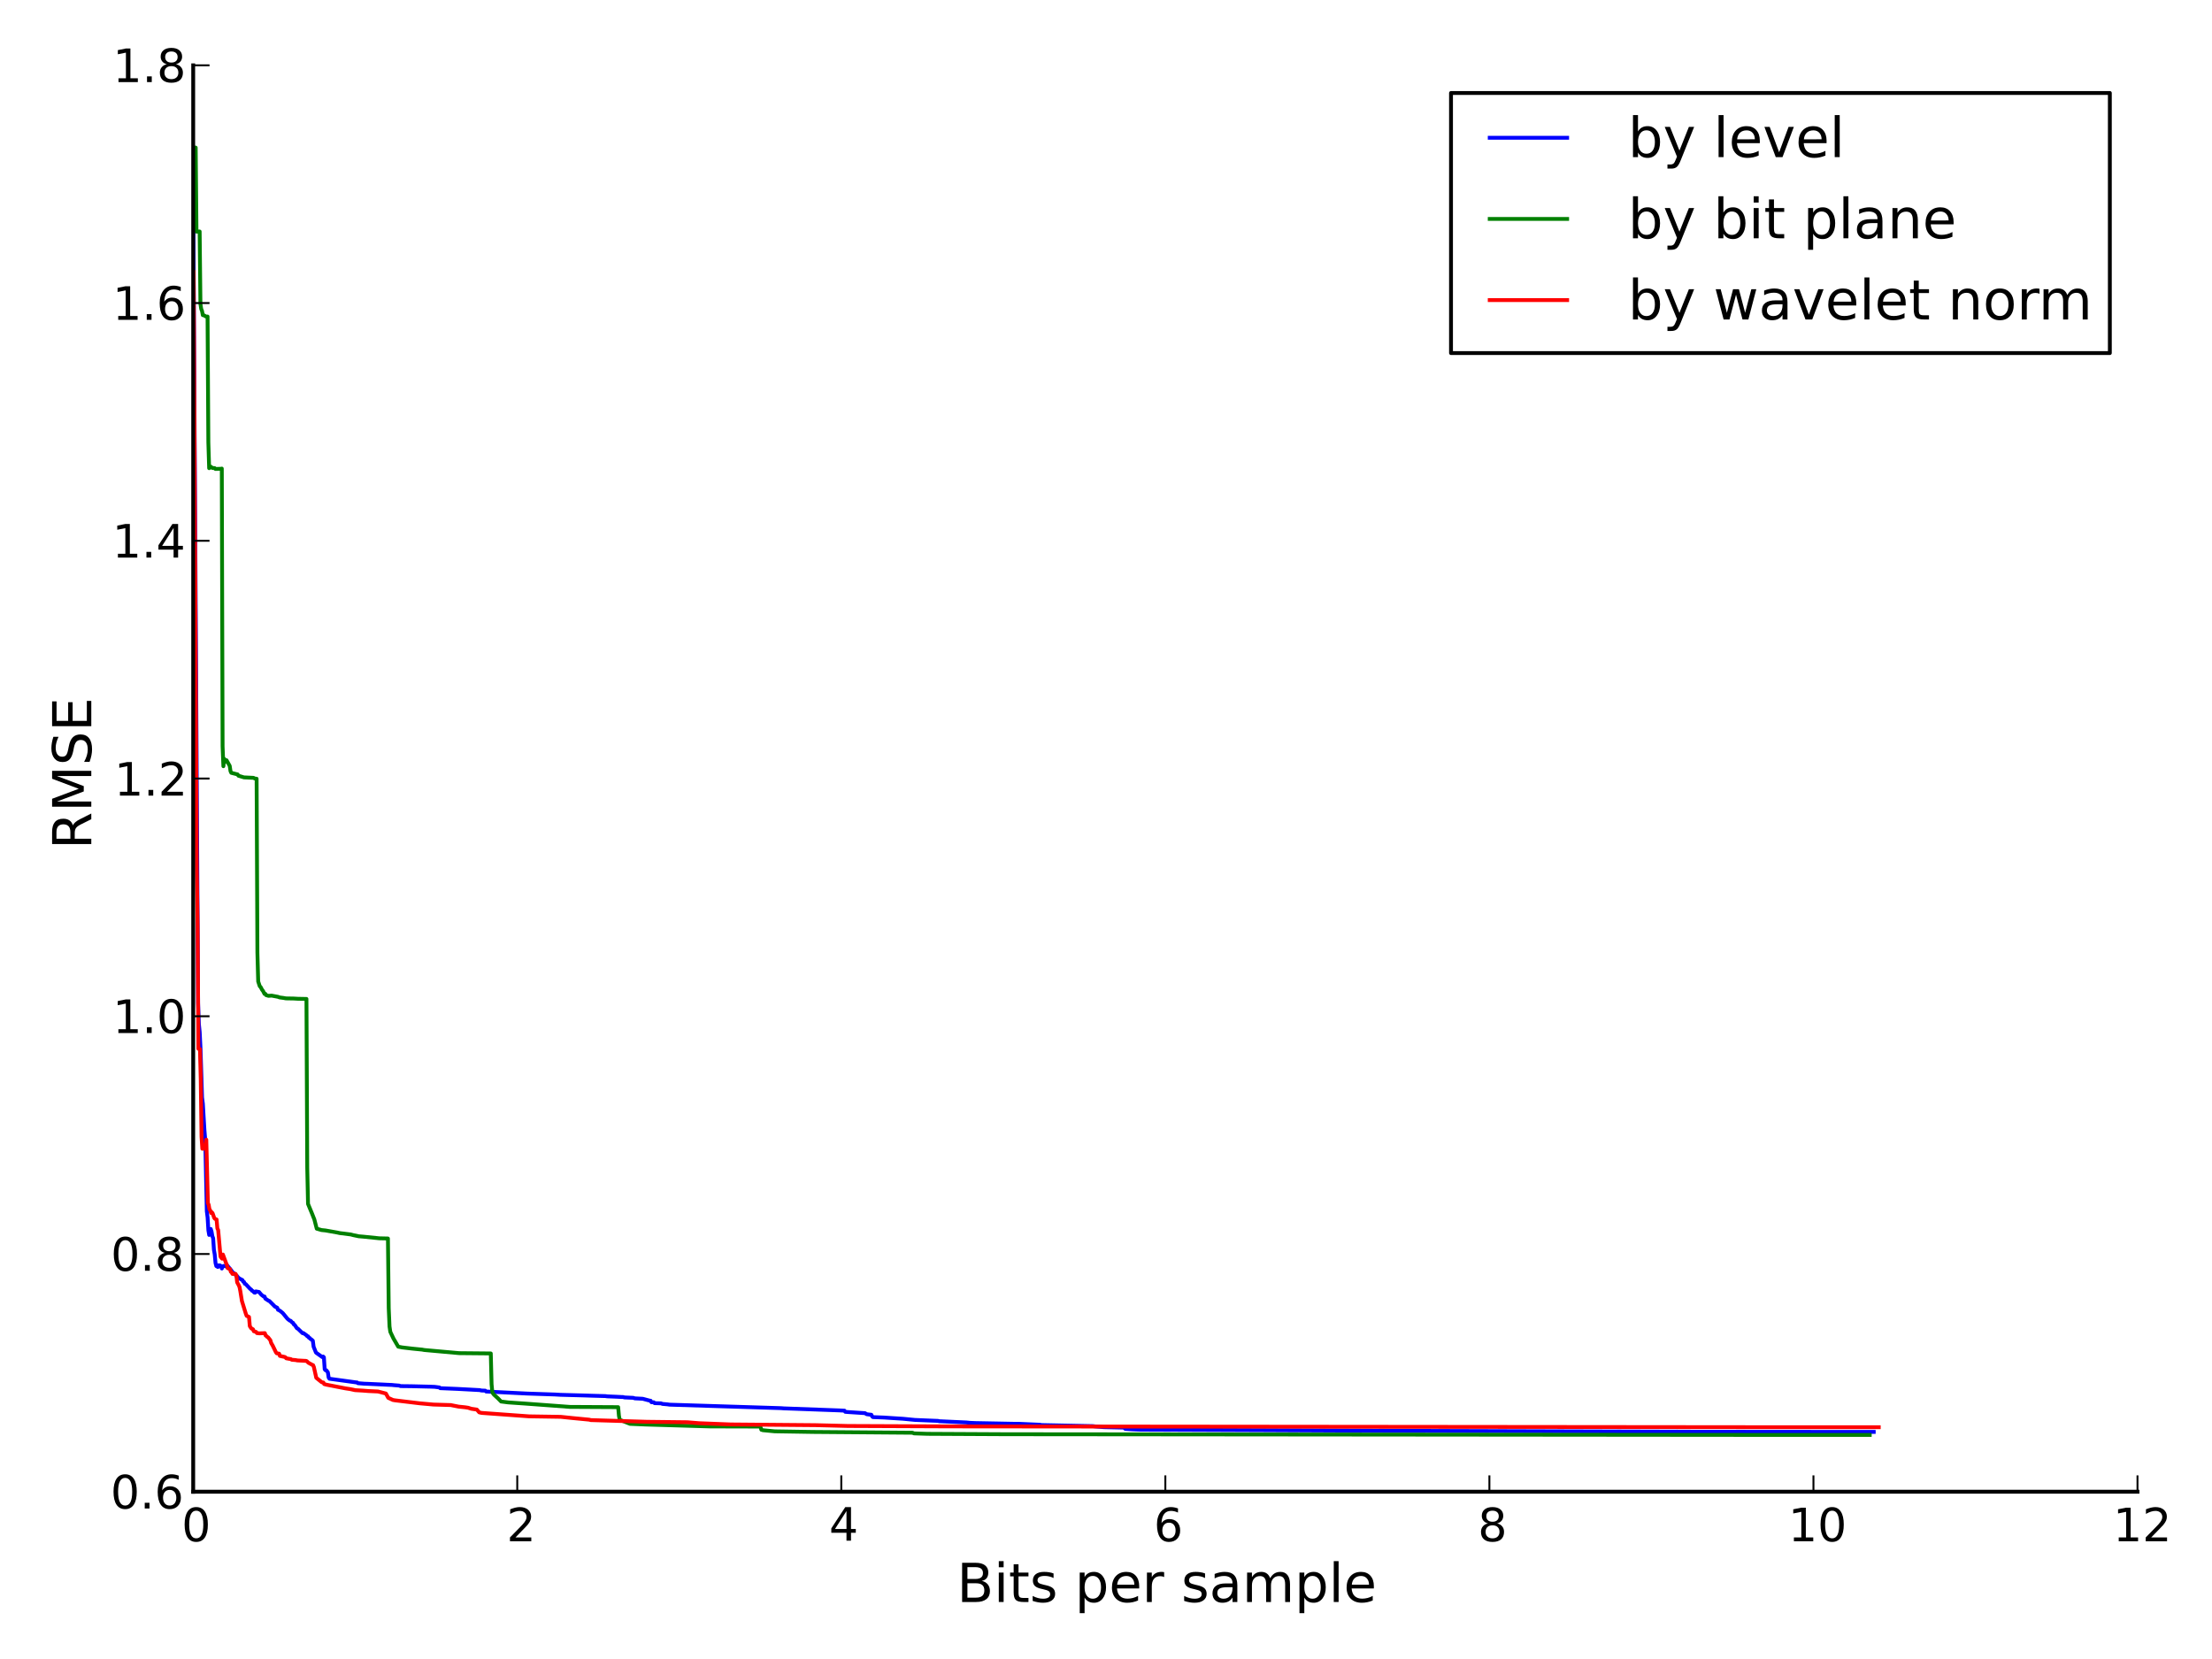 <?xml version="1.0" encoding="utf-8" standalone="no"?>
<!DOCTYPE svg PUBLIC "-//W3C//DTD SVG 1.1//EN"
  "http://www.w3.org/Graphics/SVG/1.1/DTD/svg11.dtd">
<!-- Created with matplotlib (http://matplotlib.org/) -->
<svg height="432pt" version="1.1" viewBox="0 0 576 432" width="576pt" xmlns="http://www.w3.org/2000/svg" xmlns:xlink="http://www.w3.org/1999/xlink">
 <defs>
  <style type="text/css">
*{stroke-linecap:square;stroke-linejoin:round;}
  </style>
 </defs>
 <g id="figure_1">
  <g id="patch_1">
   <path d="
M0 432
L576 432
L576 0
L0 0
z
" style="fill:#ffffff;"/>
  </g>
  <g id="axes_1">
   <g id="patch_2">
    <path d="
M50.31 388.44
L556.599 388.44
L556.599 17.01
L50.31 17.01
z
" style="fill:#ffffff;"/>
   </g>
   <g id="line2d_1">
    <path clip-path="url(#p54d7579f98)" d="
M50.351 60.603
L50.969 158.946
L51.587 261.303
L51.793 266.721
L51.999 268.753
L52.205 272.896
L52.617 285.778
L52.823 287.411
L53.235 294.324
L53.441 296.747
L53.853 315.412
L54.059 317.023
L54.265 320.382
L54.471 321.577
L54.883 320.025
L55.089 320.701
L55.295 321.894
L55.501 322.431
L55.708 325.473
L55.913 326.631
L56.12 328.873
L56.325 329.676
L56.737 329.921
L56.944 329.479
L57.355 329.534
L57.562 329.748
L57.768 330.314
L57.974 329.754
L58.386 329.623
L58.798 329.765
L59.21 329.574
L60.034 330.559
L60.652 331.404
L60.858 331.49
L61.064 331.725
L61.27 331.765
L61.476 332.204
L61.682 332.237
L62.094 332.736
L62.506 333.005
L63.124 333.323
L63.33 333.731
L63.536 333.815
L63.742 334.277
L63.948 334.342
L65.184 335.671
L65.39 335.761
L65.596 336.084
L65.802 336.152
L66.214 336.578
L66.42 336.618
L66.626 336.281
L67.45 336.429
L68.068 337.154
L68.686 337.623
L68.892 337.616
L69.098 338.161
L69.922 338.704
L70.128 338.764
L71.158 339.789
L71.57 340.218
L72.188 340.536
L72.394 341.077
L72.6 341.139
L73.012 341.405
L73.63 341.92
L74.866 343.416
L75.484 343.907
L75.69 343.936
L76.102 344.397
L76.308 344.465
L76.514 344.888
L76.721 344.996
L77.338 345.886
L77.544 345.96
L78.781 347.157
L78.987 347.12
L79.811 347.704
L80.017 347.961
L80.223 347.98
L80.429 348.33
L80.635 348.394
L80.841 348.671
L81.047 348.748
L81.459 349.129
L81.665 350.697
L82.283 352.213
L83.931 353.389
L84.137 353.23
L84.343 353.443
L84.549 356.556
L84.755 356.801
L84.961 356.806
L85.373 357.336
L85.579 358.71
L85.785 359.022
L92.789 359.982
L92.995 359.99
L93.201 360.178
L94.849 360.311
L95.674 360.339
L99.793 360.531
L100.617 360.575
L102.06 360.638
L102.678 360.703
L103.914 360.798
L104.326 360.939
L107.21 360.97
L111.948 361.083
L113.184 361.13
L114.42 361.291
L114.626 361.48
L119.159 361.67
L124.927 361.981
L125.339 362.086
L126.369 362.12
L126.575 362.345
L137.287 362.881
L144.498 363.124
L145.94 363.208
L152.12 363.376
L154.18 363.444
L157.682 363.542
L158.094 363.607
L160.566 363.712
L161.803 363.775
L162.214 363.782
L162.627 363.888
L164.893 363.992
L165.305 364.131
L167.365 364.238
L168.807 364.622
L169.219 364.73
L169.425 364.745
L169.631 365.137
L170.249 365.146
L170.455 365.379
L171.691 365.418
L172.103 365.426
L172.515 365.576
L173.751 365.684
L174.369 365.773
L203.417 366.682
L204.034 366.733
L218.455 367.264
L219.691 367.325
L219.897 367.327
L220.103 367.634
L220.721 367.688
L225.253 367.984
L225.665 368.253
L226.284 368.338
L226.902 368.397
L227.108 368.85
L227.313 369.013
L230.198 369.124
L232.67 369.287
L235.142 369.443
L238.232 369.745
L241.322 369.877
L244.206 369.992
L244.618 370.082
L251.622 370.405
L252.653 370.506
L254.095 370.561
L260.481 370.681
L264.189 370.753
L265.425 370.759
L270.782 370.997
L271.194 371.086
L284.584 371.362
L285.202 371.436
L287.468 371.63
L292.618 371.746
L293.031 372.079
L294.679 372.192
L296.945 372.285
L329.906 372.421
L361.014 372.576
L368.636 372.592
L436.413 372.802
L440.946 372.822
L487.917 372.865
L487.917 372.865" style="fill:none;stroke:#0000ff;"/>
   </g>
   <g id="line2d_2">
    <path clip-path="url(#p54d7579f98)" d="
M50.341 38.962
L50.547 38.429
L50.959 38.429
L51.165 60.325
L51.783 60.282
L51.989 60.282
L52.195 79.159
L52.401 80.469
L52.607 80.973
L52.813 82.063
L53.019 82.063
L53.637 82.425
L54.049 82.425
L54.255 115.182
L54.461 121.911
L54.873 121.518
L55.285 121.852
L55.903 121.899
L56.109 122.115
L57.551 122.069
L57.757 122.016
L57.963 194.362
L58.169 199.518
L58.375 197.587
L58.581 197.872
L58.787 198.367
L58.993 197.965
L59.817 199.438
L60.023 200.797
L60.229 201.242
L61.877 201.66
L62.084 201.995
L63.526 202.428
L65.998 202.545
L66.41 202.747
L66.822 202.775
L67.028 248.055
L67.234 255.573
L67.646 256.836
L67.852 256.997
L68.264 257.771
L68.47 258.009
L68.882 258.811
L69.088 258.786
L69.294 259.13
L69.912 259.315
L70.736 259.26
L72.384 259.569
L72.796 259.727
L73.826 259.863
L74.444 259.978
L76.504 260.015
L77.534 260.077
L79.8 260.12
L80.006 304.129
L80.212 313.502
L81.242 315.986
L81.86 317.555
L82.478 319.947
L83.715 320.303
L84.745 320.406
L87.835 320.953
L88.453 321.09
L91.337 321.452
L91.955 321.619
L93.397 321.923
L94.633 322.025
L98.753 322.449
L101.019 322.501
L101.225 340.655
L101.431 345.41
L101.637 346.809
L102.461 348.55
L103.697 350.669
L104.727 350.869
L107.406 351.184
L109.878 351.429
L110.496 351.542
L119.56 352.356
L127.801 352.435
L128.006 360.473
L128.213 362.62
L128.625 363.168
L129.655 364.106
L130.067 364.528
L130.479 364.95
L132.333 365.186
L136.453 365.468
L148.401 366.352
L160.968 366.421
L161.174 368.696
L161.38 369.717
L164.058 370.769
L168.178 370.946
L184.865 371.439
L197.844 371.473
L198.05 371.632
L198.256 372.305
L198.668 372.425
L201.758 372.717
L211.646 372.875
L237.604 373.081
L238.016 373.253
L241.518 373.368
L261.707 373.47
L454.944 373.649
L486.875 373.649
L486.875 373.649" style="fill:none;stroke:#008000;"/>
   </g>
   <g id="line2d_3">
    <path clip-path="url(#p54d7579f98)" d="
M50.423 70.833
L51.247 226.404
L51.453 240.843
L51.659 273.095
L52.071 273.182
L52.277 281.078
L52.483 296.047
L52.689 299.137
L53.307 299.073
L53.513 298.97
L53.719 296.769
L54.132 313.268
L54.337 313.72
L54.544 314.91
L54.749 315.187
L54.956 315.853
L55.161 315.674
L55.367 315.949
L55.78 317.128
L55.986 317.386
L56.398 317.555
L56.604 319.878
L56.81 320.289
L57.428 327.239
L57.84 327.764
L58.046 326.673
L58.458 327.789
L58.87 328.909
L59.076 329.386
L59.282 330.232
L59.9 330.46
L60.106 331.18
L60.312 331.275
L60.518 331.72
L61.342 331.72
L61.548 332.103
L61.754 333.922
L62.166 334.675
L62.372 335.154
L62.578 336.198
L62.99 338.772
L64.02 342.107
L64.226 342.643
L64.844 342.933
L65.05 345.339
L65.462 345.944
L65.874 346.134
L66.08 346.642
L66.698 346.84
L66.904 347.136
L67.522 347.202
L68.964 347.148
L69.17 347.769
L69.376 347.879
L69.582 348.136
L69.788 348.211
L70.406 349.002
L70.612 349.717
L71.024 350.418
L71.848 352.12
L72.054 352.394
L72.672 352.489
L72.878 353.077
L74.114 353.346
L74.32 353.439
L74.526 353.696
L75.763 353.921
L75.969 354.076
L76.999 354.163
L77.411 354.252
L79.677 354.371
L79.883 354.445
L80.295 354.847
L81.325 355.412
L81.531 355.483
L81.737 356.002
L82.355 358.778
L83.797 359.944
L84.209 360.007
L84.415 360.41
L85.033 360.574
L89.977 361.535
L91.213 361.721
L92.449 361.994
L94.51 362.113
L95.128 362.164
L95.952 362.227
L98.424 362.341
L100.484 362.872
L101.102 363.995
L102.338 364.559
L102.956 364.657
L109.342 365.427
L111.402 365.611
L112.844 365.743
L117.376 365.875
L117.995 366
L119.437 366.285
L121.085 366.452
L121.909 366.576
L122.733 366.841
L123.763 366.991
L124.175 367.056
L124.793 367.775
L125.411 367.917
L137.771 368.814
L146.012 368.941
L149.102 369.261
L153.428 369.679
L153.84 369.788
L168.467 370.229
L178.973 370.35
L182.063 370.601
L190.304 370.923
L212.347 371.11
L217.085 371.226
L220.793 371.32
L247.162 371.431
L463.267 371.645
L489.225 371.645
L489.225 371.645" style="fill:none;stroke:#ff0000;"/>
   </g>
   <g id="matplotlib.axis_1">
    <g id="xtick_1">
     <g id="line2d_4">
      <defs>
       <path d="
M0 0
L0 -4" id="mcb557df647" style="stroke:#000000;stroke-linecap:butt;stroke-width:0.5;"/>
      </defs>
      <g>
       <use style="stroke:#000000;stroke-linecap:butt;stroke-width:0.5;" x="50.31" xlink:href="#mcb557df647" y="388.44"/>
      </g>
     </g>
     <g id="text_1">
      <!-- 0 -->
      <defs>
       <path d="
M31.781 66.406
Q24.172 66.406 20.328 58.906
Q16.5 51.422 16.5 36.375
Q16.5 21.391 20.328 13.891
Q24.172 6.391 31.781 6.391
Q39.453 6.391 43.281 13.891
Q47.125 21.391 47.125 36.375
Q47.125 51.422 43.281 58.906
Q39.453 66.406 31.781 66.406
M31.781 74.219
Q44.047 74.219 50.516 64.516
Q56.984 54.828 56.984 36.375
Q56.984 17.969 50.516 8.266
Q44.047 -1.422 31.781 -1.422
Q19.531 -1.422 13.062 8.266
Q6.594 17.969 6.594 36.375
Q6.594 54.828 13.062 64.516
Q19.531 74.219 31.781 74.219" id="DejaVuSans-30"/>
      </defs>
      <g transform="translate(47.287 401.346)scale(0.12 -0.12)">
       <use xlink:href="#DejaVuSans-30"/>
      </g>
     </g>
    </g>
    <g id="xtick_2">
     <g id="line2d_5">
      <g>
       <use style="stroke:#000000;stroke-linecap:butt;stroke-width:0.5;" x="134.692" xlink:href="#mcb557df647" y="388.44"/>
      </g>
     </g>
     <g id="text_2">
      <!-- 2 -->
      <defs>
       <path d="
M19.188 8.297
L53.609 8.297
L53.609 0
L7.328 0
L7.328 8.297
Q12.938 14.109 22.625 23.891
Q32.328 33.688 34.812 36.531
Q39.547 41.844 41.422 45.531
Q43.312 49.219 43.312 52.781
Q43.312 58.594 39.234 62.25
Q35.156 65.922 28.609 65.922
Q23.969 65.922 18.812 64.312
Q13.672 62.703 7.812 59.422
L7.812 69.391
Q13.766 71.781 18.938 73
Q24.125 74.219 28.422 74.219
Q39.75 74.219 46.484 68.547
Q53.219 62.891 53.219 53.422
Q53.219 48.922 51.531 44.891
Q49.859 40.875 45.406 35.406
Q44.188 33.984 37.641 27.219
Q31.109 20.453 19.188 8.297" id="DejaVuSans-32"/>
      </defs>
      <g transform="translate(131.915 401.346)scale(0.12 -0.12)">
       <use xlink:href="#DejaVuSans-32"/>
      </g>
     </g>
    </g>
    <g id="xtick_3">
     <g id="line2d_6">
      <g>
       <use style="stroke:#000000;stroke-linecap:butt;stroke-width:0.5;" x="219.073" xlink:href="#mcb557df647" y="388.44"/>
      </g>
     </g>
     <g id="text_3">
      <!-- 4 -->
      <defs>
       <path d="
M37.797 64.312
L12.891 25.391
L37.797 25.391
z

M35.203 72.906
L47.609 72.906
L47.609 25.391
L58.016 25.391
L58.016 17.188
L47.609 17.188
L47.609 0
L37.797 0
L37.797 17.188
L4.891 17.188
L4.891 26.703
z
" id="DejaVuSans-34"/>
      </defs>
      <g transform="translate(215.886 401.189)scale(0.12 -0.12)">
       <use xlink:href="#DejaVuSans-34"/>
      </g>
     </g>
    </g>
    <g id="xtick_4">
     <g id="line2d_7">
      <g>
       <use style="stroke:#000000;stroke-linecap:butt;stroke-width:0.5;" x="303.455" xlink:href="#mcb557df647" y="388.44"/>
      </g>
     </g>
     <g id="text_4">
      <!-- 6 -->
      <defs>
       <path d="
M33.016 40.375
Q26.375 40.375 22.484 35.828
Q18.609 31.297 18.609 23.391
Q18.609 15.531 22.484 10.953
Q26.375 6.391 33.016 6.391
Q39.656 6.391 43.531 10.953
Q47.406 15.531 47.406 23.391
Q47.406 31.297 43.531 35.828
Q39.656 40.375 33.016 40.375
M52.594 71.297
L52.594 62.312
Q48.875 64.062 45.094 64.984
Q41.312 65.922 37.594 65.922
Q27.828 65.922 22.672 59.328
Q17.531 52.734 16.797 39.406
Q19.672 43.656 24.016 45.922
Q28.375 48.188 33.594 48.188
Q44.578 48.188 50.953 41.516
Q57.328 34.859 57.328 23.391
Q57.328 12.156 50.688 5.359
Q44.047 -1.422 33.016 -1.422
Q20.359 -1.422 13.672 8.266
Q6.984 17.969 6.984 36.375
Q6.984 53.656 15.188 63.938
Q23.391 74.219 37.203 74.219
Q40.922 74.219 44.703 73.484
Q48.484 72.75 52.594 71.297" id="DejaVuSans-36"/>
      </defs>
      <g transform="translate(300.434 401.346)scale(0.12 -0.12)">
       <use xlink:href="#DejaVuSans-36"/>
      </g>
     </g>
    </g>
    <g id="xtick_5">
     <g id="line2d_8">
      <g>
       <use style="stroke:#000000;stroke-linecap:butt;stroke-width:0.5;" x="387.836" xlink:href="#mcb557df647" y="388.44"/>
      </g>
     </g>
     <g id="text_5">
      <!-- 8 -->
      <defs>
       <path d="
M31.781 34.625
Q24.75 34.625 20.719 30.859
Q16.703 27.094 16.703 20.516
Q16.703 13.922 20.719 10.156
Q24.75 6.391 31.781 6.391
Q38.812 6.391 42.859 10.172
Q46.922 13.969 46.922 20.516
Q46.922 27.094 42.891 30.859
Q38.875 34.625 31.781 34.625
M21.922 38.812
Q15.578 40.375 12.031 44.719
Q8.5 49.078 8.5 55.328
Q8.5 64.062 14.719 69.141
Q20.953 74.219 31.781 74.219
Q42.672 74.219 48.875 69.141
Q55.078 64.062 55.078 55.328
Q55.078 49.078 51.531 44.719
Q48 40.375 41.703 38.812
Q48.828 37.156 52.797 32.312
Q56.781 27.484 56.781 20.516
Q56.781 9.906 50.312 4.234
Q43.844 -1.422 31.781 -1.422
Q19.734 -1.422 13.25 4.234
Q6.781 9.906 6.781 20.516
Q6.781 27.484 10.781 32.312
Q14.797 37.156 21.922 38.812
M18.312 54.391
Q18.312 48.734 21.844 45.562
Q25.391 42.391 31.781 42.391
Q38.141 42.391 41.719 45.562
Q45.312 48.734 45.312 54.391
Q45.312 60.062 41.719 63.234
Q38.141 66.406 31.781 66.406
Q25.391 66.406 21.844 63.234
Q18.312 60.062 18.312 54.391" id="DejaVuSans-38"/>
      </defs>
      <g transform="translate(384.836 401.346)scale(0.12 -0.12)">
       <use xlink:href="#DejaVuSans-38"/>
      </g>
     </g>
    </g>
    <g id="xtick_6">
     <g id="line2d_9">
      <g>
       <use style="stroke:#000000;stroke-linecap:butt;stroke-width:0.5;" x="472.218" xlink:href="#mcb557df647" y="388.44"/>
      </g>
     </g>
     <g id="text_6">
      <!-- 10 -->
      <defs>
       <path d="
M12.406 8.297
L28.516 8.297
L28.516 63.922
L10.984 60.406
L10.984 69.391
L28.422 72.906
L38.281 72.906
L38.281 8.297
L54.391 8.297
L54.391 0
L12.406 0
z
" id="DejaVuSans-31"/>
      </defs>
      <g transform="translate(465.64 401.346)scale(0.12 -0.12)">
       <use xlink:href="#DejaVuSans-31"/>
       <use x="63.623" xlink:href="#DejaVuSans-30"/>
      </g>
     </g>
    </g>
    <g id="xtick_7">
     <g id="line2d_10">
      <g>
       <use style="stroke:#000000;stroke-linecap:butt;stroke-width:0.5;" x="556.599" xlink:href="#mcb557df647" y="388.44"/>
      </g>
     </g>
     <g id="text_7">
      <!-- 12 -->
      <g transform="translate(550.224 401.346)scale(0.12 -0.12)">
       <use xlink:href="#DejaVuSans-31"/>
       <use x="63.623" xlink:href="#DejaVuSans-32"/>
      </g>
     </g>
    </g>
    <g id="text_8">
     <!-- Bits per sample -->
     <defs>
      <path d="
M52 44.188
Q55.375 50.25 60.062 53.125
Q64.75 56 71.094 56
Q79.641 56 84.281 50.016
Q88.922 44.047 88.922 33.016
L88.922 0
L79.891 0
L79.891 32.719
Q79.891 40.578 77.094 44.375
Q74.312 48.188 68.609 48.188
Q61.625 48.188 57.562 43.547
Q53.516 38.922 53.516 30.906
L53.516 0
L44.484 0
L44.484 32.719
Q44.484 40.625 41.703 44.406
Q38.922 48.188 33.109 48.188
Q26.219 48.188 22.156 43.531
Q18.109 38.875 18.109 30.906
L18.109 0
L9.078 0
L9.078 54.688
L18.109 54.688
L18.109 46.188
Q21.188 51.219 25.484 53.609
Q29.781 56 35.688 56
Q41.656 56 45.828 52.969
Q50 49.953 52 44.188" id="DejaVuSans-6d"/>
      <path d="
M34.281 27.484
Q23.391 27.484 19.188 25
Q14.984 22.516 14.984 16.5
Q14.984 11.719 18.141 8.906
Q21.297 6.109 26.703 6.109
Q34.188 6.109 38.703 11.406
Q43.219 16.703 43.219 25.484
L43.219 27.484
z

M52.203 31.203
L52.203 0
L43.219 0
L43.219 8.297
Q40.141 3.328 35.547 0.953
Q30.953 -1.422 24.312 -1.422
Q15.922 -1.422 10.953 3.297
Q6 8.016 6 15.922
Q6 25.141 12.172 29.828
Q18.359 34.516 30.609 34.516
L43.219 34.516
L43.219 35.406
Q43.219 41.609 39.141 45
Q35.062 48.391 27.688 48.391
Q23 48.391 18.547 47.266
Q14.109 46.141 10.016 43.891
L10.016 52.203
Q14.938 54.109 19.578 55.047
Q24.219 56 28.609 56
Q40.484 56 46.344 49.844
Q52.203 43.703 52.203 31.203" id="DejaVuSans-61"/>
      <path d="
M9.422 75.984
L18.406 75.984
L18.406 0
L9.422 0
z
" id="DejaVuSans-6c"/>
      <path id="DejaVuSans-20"/>
      <path d="
M19.672 34.812
L19.672 8.109
L35.5 8.109
Q43.453 8.109 47.281 11.406
Q51.125 14.703 51.125 21.484
Q51.125 28.328 47.281 31.562
Q43.453 34.812 35.5 34.812
z

M19.672 64.797
L19.672 42.828
L34.281 42.828
Q41.5 42.828 45.031 45.531
Q48.578 48.25 48.578 53.812
Q48.578 59.328 45.031 62.062
Q41.5 64.797 34.281 64.797
z

M9.812 72.906
L35.016 72.906
Q46.297 72.906 52.391 68.219
Q58.5 63.531 58.5 54.891
Q58.5 48.188 55.375 44.234
Q52.25 40.281 46.188 39.312
Q53.469 37.75 57.5 32.781
Q61.531 27.828 61.531 20.406
Q61.531 10.641 54.891 5.312
Q48.25 0 35.984 0
L9.812 0
z
" id="DejaVuSans-42"/>
      <path d="
M9.422 54.688
L18.406 54.688
L18.406 0
L9.422 0
z

M9.422 75.984
L18.406 75.984
L18.406 64.594
L9.422 64.594
z
" id="DejaVuSans-69"/>
      <path d="
M18.312 70.219
L18.312 54.688
L36.812 54.688
L36.812 47.703
L18.312 47.703
L18.312 18.016
Q18.312 11.328 20.141 9.422
Q21.969 7.516 27.594 7.516
L36.812 7.516
L36.812 0
L27.594 0
Q17.188 0 13.234 3.875
Q9.281 7.766 9.281 18.016
L9.281 47.703
L2.688 47.703
L2.688 54.688
L9.281 54.688
L9.281 70.219
z
" id="DejaVuSans-74"/>
      <path d="
M56.203 29.594
L56.203 25.203
L14.891 25.203
Q15.484 15.922 20.484 11.062
Q25.484 6.203 34.422 6.203
Q39.594 6.203 44.453 7.469
Q49.312 8.734 54.109 11.281
L54.109 2.781
Q49.266 0.734 44.188 -0.344
Q39.109 -1.422 33.891 -1.422
Q20.797 -1.422 13.156 6.188
Q5.516 13.812 5.516 26.812
Q5.516 40.234 12.766 48.109
Q20.016 56 32.328 56
Q43.359 56 49.781 48.891
Q56.203 41.797 56.203 29.594
M47.219 32.234
Q47.125 39.594 43.094 43.984
Q39.062 48.391 32.422 48.391
Q24.906 48.391 20.391 44.141
Q15.875 39.891 15.188 32.172
z
" id="DejaVuSans-65"/>
      <path d="
M18.109 8.203
L18.109 -20.797
L9.078 -20.797
L9.078 54.688
L18.109 54.688
L18.109 46.391
Q20.953 51.266 25.266 53.625
Q29.594 56 35.594 56
Q45.562 56 51.781 48.094
Q58.016 40.188 58.016 27.297
Q58.016 14.406 51.781 6.484
Q45.562 -1.422 35.594 -1.422
Q29.594 -1.422 25.266 0.953
Q20.953 3.328 18.109 8.203
M48.688 27.297
Q48.688 37.203 44.609 42.844
Q40.531 48.484 33.406 48.484
Q26.266 48.484 22.188 42.844
Q18.109 37.203 18.109 27.297
Q18.109 17.391 22.188 11.75
Q26.266 6.109 33.406 6.109
Q40.531 6.109 44.609 11.75
Q48.688 17.391 48.688 27.297" id="DejaVuSans-70"/>
      <path d="
M44.281 53.078
L44.281 44.578
Q40.484 46.531 36.375 47.5
Q32.281 48.484 27.875 48.484
Q21.188 48.484 17.844 46.438
Q14.5 44.391 14.5 40.281
Q14.5 37.156 16.891 35.375
Q19.281 33.594 26.516 31.984
L29.594 31.297
Q39.156 29.25 43.188 25.516
Q47.219 21.781 47.219 15.094
Q47.219 7.469 41.188 3.016
Q35.156 -1.422 24.609 -1.422
Q20.219 -1.422 15.453 -0.562
Q10.688 0.297 5.422 2
L5.422 11.281
Q10.406 8.688 15.234 7.391
Q20.062 6.109 24.812 6.109
Q31.156 6.109 34.562 8.281
Q37.984 10.453 37.984 14.406
Q37.984 18.062 35.516 20.016
Q33.062 21.969 24.703 23.781
L21.578 24.516
Q13.234 26.266 9.516 29.906
Q5.812 33.547 5.812 39.891
Q5.812 47.609 11.281 51.797
Q16.75 56 26.812 56
Q31.781 56 36.172 55.266
Q40.578 54.547 44.281 53.078" id="DejaVuSans-73"/>
      <path d="
M41.109 46.297
Q39.594 47.172 37.812 47.578
Q36.031 48 33.891 48
Q26.266 48 22.188 43.047
Q18.109 38.094 18.109 28.812
L18.109 0
L9.078 0
L9.078 54.688
L18.109 54.688
L18.109 46.188
Q20.953 51.172 25.484 53.578
Q30.031 56 36.531 56
Q37.453 56 38.578 55.875
Q39.703 55.766 41.062 55.516
z
" id="DejaVuSans-72"/>
     </defs>
     <g transform="translate(249.161 417.155)scale(0.14 -0.14)">
      <use xlink:href="#DejaVuSans-42"/>
      <use x="68.604" xlink:href="#DejaVuSans-69"/>
      <use x="96.387" xlink:href="#DejaVuSans-74"/>
      <use x="135.596" xlink:href="#DejaVuSans-73"/>
      <use x="187.695" xlink:href="#DejaVuSans-20"/>
      <use x="219.482" xlink:href="#DejaVuSans-70"/>
      <use x="282.959" xlink:href="#DejaVuSans-65"/>
      <use x="344.482" xlink:href="#DejaVuSans-72"/>
      <use x="385.596" xlink:href="#DejaVuSans-20"/>
      <use x="417.383" xlink:href="#DejaVuSans-73"/>
      <use x="469.482" xlink:href="#DejaVuSans-61"/>
      <use x="530.762" xlink:href="#DejaVuSans-6d"/>
      <use x="628.174" xlink:href="#DejaVuSans-70"/>
      <use x="691.65" xlink:href="#DejaVuSans-6c"/>
      <use x="719.434" xlink:href="#DejaVuSans-65"/>
     </g>
    </g>
   </g>
   <g id="matplotlib.axis_2">
    <g id="ytick_1">
     <g id="line2d_11">
      <defs>
       <path d="
M0 0
L4 0" id="mc8fcea1516" style="stroke:#000000;stroke-linecap:butt;stroke-width:0.5;"/>
      </defs>
      <g>
       <use style="stroke:#000000;stroke-linecap:butt;stroke-width:0.5;" x="50.31" xlink:href="#mc8fcea1516" y="388.44"/>
      </g>
     </g>
     <g id="text_9">
      <!-- 0.6 -->
      <defs>
       <path d="
M10.688 12.406
L21 12.406
L21 0
L10.688 0
z
" id="DejaVuSans-2e"/>
      </defs>
      <g transform="translate(28.773 392.808)scale(0.12 -0.12)">
       <use xlink:href="#DejaVuSans-30"/>
       <use x="63.623" xlink:href="#DejaVuSans-2e"/>
       <use x="95.41" xlink:href="#DejaVuSans-36"/>
      </g>
     </g>
    </g>
    <g id="ytick_2">
     <g id="line2d_12">
      <g>
       <use style="stroke:#000000;stroke-linecap:butt;stroke-width:0.5;" x="50.31" xlink:href="#mc8fcea1516" y="326.535"/>
      </g>
     </g>
     <g id="text_10">
      <!-- 0.8 -->
      <g transform="translate(28.839 330.903)scale(0.12 -0.12)">
       <use xlink:href="#DejaVuSans-30"/>
       <use x="63.623" xlink:href="#DejaVuSans-2e"/>
       <use x="95.41" xlink:href="#DejaVuSans-38"/>
      </g>
     </g>
    </g>
    <g id="ytick_3">
     <g id="line2d_13">
      <g>
       <use style="stroke:#000000;stroke-linecap:butt;stroke-width:0.5;" x="50.31" xlink:href="#mc8fcea1516" y="264.63"/>
      </g>
     </g>
     <g id="text_11">
      <!-- 1.0 -->
      <g transform="translate(29.341 268.998)scale(0.12 -0.12)">
       <use xlink:href="#DejaVuSans-31"/>
       <use x="63.623" xlink:href="#DejaVuSans-2e"/>
       <use x="95.41" xlink:href="#DejaVuSans-30"/>
      </g>
     </g>
    </g>
    <g id="ytick_4">
     <g id="line2d_14">
      <g>
       <use style="stroke:#000000;stroke-linecap:butt;stroke-width:0.5;" x="50.31" xlink:href="#mc8fcea1516" y="202.725"/>
      </g>
     </g>
     <g id="text_12">
      <!-- 1.2 -->
      <g transform="translate(29.746 207.178)scale(0.12 -0.12)">
       <use xlink:href="#DejaVuSans-31"/>
       <use x="63.623" xlink:href="#DejaVuSans-2e"/>
       <use x="95.41" xlink:href="#DejaVuSans-32"/>
      </g>
     </g>
    </g>
    <g id="ytick_5">
     <g id="line2d_15">
      <g>
       <use style="stroke:#000000;stroke-linecap:butt;stroke-width:0.5;" x="50.31" xlink:href="#mc8fcea1516" y="140.82"/>
      </g>
     </g>
     <g id="text_13">
      <!-- 1.4 -->
      <g transform="translate(29.218 145.194)scale(0.12 -0.12)">
       <use xlink:href="#DejaVuSans-31"/>
       <use x="63.623" xlink:href="#DejaVuSans-2e"/>
       <use x="95.41" xlink:href="#DejaVuSans-34"/>
      </g>
     </g>
    </g>
    <g id="ytick_6">
     <g id="line2d_16">
      <g>
       <use style="stroke:#000000;stroke-linecap:butt;stroke-width:0.5;" x="50.31" xlink:href="#mc8fcea1516" y="78.915"/>
      </g>
     </g>
     <g id="text_14">
      <!-- 1.6 -->
      <g transform="translate(29.3 83.283)scale(0.12 -0.12)">
       <use xlink:href="#DejaVuSans-31"/>
       <use x="63.623" xlink:href="#DejaVuSans-2e"/>
       <use x="95.41" xlink:href="#DejaVuSans-36"/>
      </g>
     </g>
    </g>
    <g id="ytick_7">
     <g id="line2d_17">
      <g>
       <use style="stroke:#000000;stroke-linecap:butt;stroke-width:0.5;" x="50.31" xlink:href="#mc8fcea1516" y="17.01"/>
      </g>
     </g>
     <g id="text_15">
      <!-- 1.8 -->
      <g transform="translate(29.366 21.378)scale(0.12 -0.12)">
       <use xlink:href="#DejaVuSans-31"/>
       <use x="63.623" xlink:href="#DejaVuSans-2e"/>
       <use x="95.41" xlink:href="#DejaVuSans-38"/>
      </g>
     </g>
    </g>
    <g id="text_16">
     <!-- RMSE -->
     <defs>
      <path d="
M9.812 72.906
L24.516 72.906
L43.109 23.297
L61.812 72.906
L76.516 72.906
L76.516 0
L66.891 0
L66.891 64.016
L48.094 14.016
L38.188 14.016
L19.391 64.016
L19.391 0
L9.812 0
z
" id="DejaVuSans-4d"/>
      <path d="
M44.391 34.188
Q47.562 33.109 50.562 29.594
Q53.562 26.078 56.594 19.922
L66.609 0
L56 0
L46.688 18.703
Q43.062 26.031 39.672 28.422
Q36.281 30.812 30.422 30.812
L19.672 30.812
L19.672 0
L9.812 0
L9.812 72.906
L32.078 72.906
Q44.578 72.906 50.734 67.672
Q56.891 62.453 56.891 51.906
Q56.891 45.016 53.688 40.469
Q50.484 35.938 44.391 34.188
M19.672 64.797
L19.672 38.922
L32.078 38.922
Q39.203 38.922 42.844 42.219
Q46.484 45.516 46.484 51.906
Q46.484 58.297 42.844 61.547
Q39.203 64.797 32.078 64.797
z
" id="DejaVuSans-52"/>
      <path d="
M53.516 70.516
L53.516 60.891
Q47.906 63.578 42.922 64.891
Q37.938 66.219 33.297 66.219
Q25.25 66.219 20.875 63.094
Q16.5 59.969 16.5 54.203
Q16.5 49.359 19.406 46.891
Q22.312 44.438 30.422 42.922
L36.375 41.703
Q47.406 39.594 52.656 34.297
Q57.906 29 57.906 20.125
Q57.906 9.516 50.797 4.047
Q43.703 -1.422 29.984 -1.422
Q24.812 -1.422 18.969 -0.25
Q13.141 0.922 6.891 3.219
L6.891 13.375
Q12.891 10.016 18.656 8.297
Q24.422 6.594 29.984 6.594
Q38.422 6.594 43.016 9.906
Q47.609 13.234 47.609 19.391
Q47.609 24.75 44.312 27.781
Q41.016 30.812 33.5 32.328
L27.484 33.5
Q16.453 35.688 11.516 40.375
Q6.594 45.062 6.594 53.422
Q6.594 63.094 13.406 68.656
Q20.219 74.219 32.172 74.219
Q37.312 74.219 42.625 73.281
Q47.953 72.359 53.516 70.516" id="DejaVuSans-53"/>
      <path d="
M9.812 72.906
L55.906 72.906
L55.906 64.594
L19.672 64.594
L19.672 43.016
L54.391 43.016
L54.391 34.719
L19.672 34.719
L19.672 8.297
L56.781 8.297
L56.781 0
L9.812 0
z
" id="DejaVuSans-45"/>
     </defs>
     <g transform="translate(23.773 221.161)rotate(-90.0)scale(0.14 -0.14)">
      <use xlink:href="#DejaVuSans-52"/>
      <use x="69.482" xlink:href="#DejaVuSans-4d"/>
      <use x="155.762" xlink:href="#DejaVuSans-53"/>
      <use x="219.238" xlink:href="#DejaVuSans-45"/>
     </g>
    </g>
   </g>
   <g id="patch_3">
    <path d="
M50.31 388.44
L556.599 388.44" style="fill:none;stroke:#000000;"/>
   </g>
   <g id="patch_4">
    <path d="
M50.31 388.44
L50.31 17.01" style="fill:none;stroke:#000000;"/>
   </g>
   <g id="legend_1">
    <g id="patch_5">
     <path d="
M377.841 91.939
L549.399 91.939
L549.399 24.21
L377.841 24.21
L377.841 91.939
z
" style="fill:#ffffff;stroke:#000000;"/>
    </g>
    <g id="line2d_18">
     <path d="
M387.921 35.872
L408.081 35.872" style="fill:none;stroke:#0000ff;"/>
    </g>
    <g id="line2d_19"/>
    <g id="text_17">
     <!-- by level -->
     <defs>
      <path d="
M32.172 -5.078
Q28.375 -14.844 24.75 -17.812
Q21.141 -20.797 15.094 -20.797
L7.906 -20.797
L7.906 -13.281
L13.188 -13.281
Q16.891 -13.281 18.938 -11.516
Q21 -9.766 23.484 -3.219
L25.094 0.875
L2.984 54.688
L12.5 54.688
L29.594 11.922
L46.688 54.688
L56.203 54.688
z
" id="DejaVuSans-79"/>
      <path d="
M2.984 54.688
L12.5 54.688
L29.594 8.797
L46.688 54.688
L56.203 54.688
L35.688 0
L23.484 0
z
" id="DejaVuSans-76"/>
      <path d="
M48.688 27.297
Q48.688 37.203 44.609 42.844
Q40.531 48.484 33.406 48.484
Q26.266 48.484 22.188 42.844
Q18.109 37.203 18.109 27.297
Q18.109 17.391 22.188 11.75
Q26.266 6.109 33.406 6.109
Q40.531 6.109 44.609 11.75
Q48.688 17.391 48.688 27.297
M18.109 46.391
Q20.953 51.266 25.266 53.625
Q29.594 56 35.594 56
Q45.562 56 51.781 48.094
Q58.016 40.188 58.016 27.297
Q58.016 14.406 51.781 6.484
Q45.562 -1.422 35.594 -1.422
Q29.594 -1.422 25.266 0.953
Q20.953 3.328 18.109 8.203
L18.109 0
L9.078 0
L9.078 75.984
L18.109 75.984
z
" id="DejaVuSans-62"/>
     </defs>
     <g transform="translate(423.921 40.912)scale(0.144 -0.144)">
      <use xlink:href="#DejaVuSans-62"/>
      <use x="63.477" xlink:href="#DejaVuSans-79"/>
      <use x="122.656" xlink:href="#DejaVuSans-20"/>
      <use x="154.443" xlink:href="#DejaVuSans-6c"/>
      <use x="182.227" xlink:href="#DejaVuSans-65"/>
      <use x="243.75" xlink:href="#DejaVuSans-76"/>
      <use x="302.93" xlink:href="#DejaVuSans-65"/>
      <use x="364.453" xlink:href="#DejaVuSans-6c"/>
     </g>
    </g>
    <g id="line2d_20">
     <path d="
M387.921 57.008
L408.081 57.008" style="fill:none;stroke:#008000;"/>
    </g>
    <g id="line2d_21"/>
    <g id="text_18">
     <!-- by bit plane -->
     <defs>
      <path d="
M54.891 33.016
L54.891 0
L45.906 0
L45.906 32.719
Q45.906 40.484 42.875 44.328
Q39.844 48.188 33.797 48.188
Q26.516 48.188 22.312 43.547
Q18.109 38.922 18.109 30.906
L18.109 0
L9.078 0
L9.078 54.688
L18.109 54.688
L18.109 46.188
Q21.344 51.125 25.703 53.562
Q30.078 56 35.797 56
Q45.219 56 50.047 50.172
Q54.891 44.344 54.891 33.016" id="DejaVuSans-6e"/>
     </defs>
     <g transform="translate(423.921 62.048)scale(0.144 -0.144)">
      <use xlink:href="#DejaVuSans-62"/>
      <use x="63.477" xlink:href="#DejaVuSans-79"/>
      <use x="122.656" xlink:href="#DejaVuSans-20"/>
      <use x="154.443" xlink:href="#DejaVuSans-62"/>
      <use x="217.92" xlink:href="#DejaVuSans-69"/>
      <use x="245.703" xlink:href="#DejaVuSans-74"/>
      <use x="284.912" xlink:href="#DejaVuSans-20"/>
      <use x="316.699" xlink:href="#DejaVuSans-70"/>
      <use x="380.176" xlink:href="#DejaVuSans-6c"/>
      <use x="407.959" xlink:href="#DejaVuSans-61"/>
      <use x="469.238" xlink:href="#DejaVuSans-6e"/>
      <use x="532.617" xlink:href="#DejaVuSans-65"/>
     </g>
    </g>
    <g id="line2d_22">
     <path d="
M387.921 78.145
L408.081 78.145" style="fill:none;stroke:#ff0000;"/>
    </g>
    <g id="line2d_23"/>
    <g id="text_19">
     <!-- by wavelet norm -->
     <defs>
      <path d="
M30.609 48.391
Q23.391 48.391 19.188 42.75
Q14.984 37.109 14.984 27.297
Q14.984 17.484 19.156 11.844
Q23.344 6.203 30.609 6.203
Q37.797 6.203 41.984 11.859
Q46.188 17.531 46.188 27.297
Q46.188 37.016 41.984 42.703
Q37.797 48.391 30.609 48.391
M30.609 56
Q42.328 56 49.016 48.375
Q55.719 40.766 55.719 27.297
Q55.719 13.875 49.016 6.219
Q42.328 -1.422 30.609 -1.422
Q18.844 -1.422 12.172 6.219
Q5.516 13.875 5.516 27.297
Q5.516 40.766 12.172 48.375
Q18.844 56 30.609 56" id="DejaVuSans-6f"/>
      <path d="
M4.203 54.688
L13.188 54.688
L24.422 12.016
L35.594 54.688
L46.188 54.688
L57.422 12.016
L68.609 54.688
L77.594 54.688
L63.281 0
L52.688 0
L40.922 44.828
L29.109 0
L18.5 0
z
" id="DejaVuSans-77"/>
     </defs>
     <g transform="translate(423.921 83.185)scale(0.144 -0.144)">
      <use xlink:href="#DejaVuSans-62"/>
      <use x="63.477" xlink:href="#DejaVuSans-79"/>
      <use x="122.656" xlink:href="#DejaVuSans-20"/>
      <use x="154.443" xlink:href="#DejaVuSans-77"/>
      <use x="236.23" xlink:href="#DejaVuSans-61"/>
      <use x="297.51" xlink:href="#DejaVuSans-76"/>
      <use x="356.689" xlink:href="#DejaVuSans-65"/>
      <use x="418.213" xlink:href="#DejaVuSans-6c"/>
      <use x="445.996" xlink:href="#DejaVuSans-65"/>
      <use x="507.52" xlink:href="#DejaVuSans-74"/>
      <use x="546.729" xlink:href="#DejaVuSans-20"/>
      <use x="578.516" xlink:href="#DejaVuSans-6e"/>
      <use x="641.895" xlink:href="#DejaVuSans-6f"/>
      <use x="703.076" xlink:href="#DejaVuSans-72"/>
      <use x="742.439" xlink:href="#DejaVuSans-6d"/>
     </g>
    </g>
   </g>
  </g>
 </g>
 <defs>
  <clipPath id="p54d7579f98">
   <rect height="371.43" width="506.289" x="50.31" y="17.01"/>
  </clipPath>
 </defs>
</svg>
